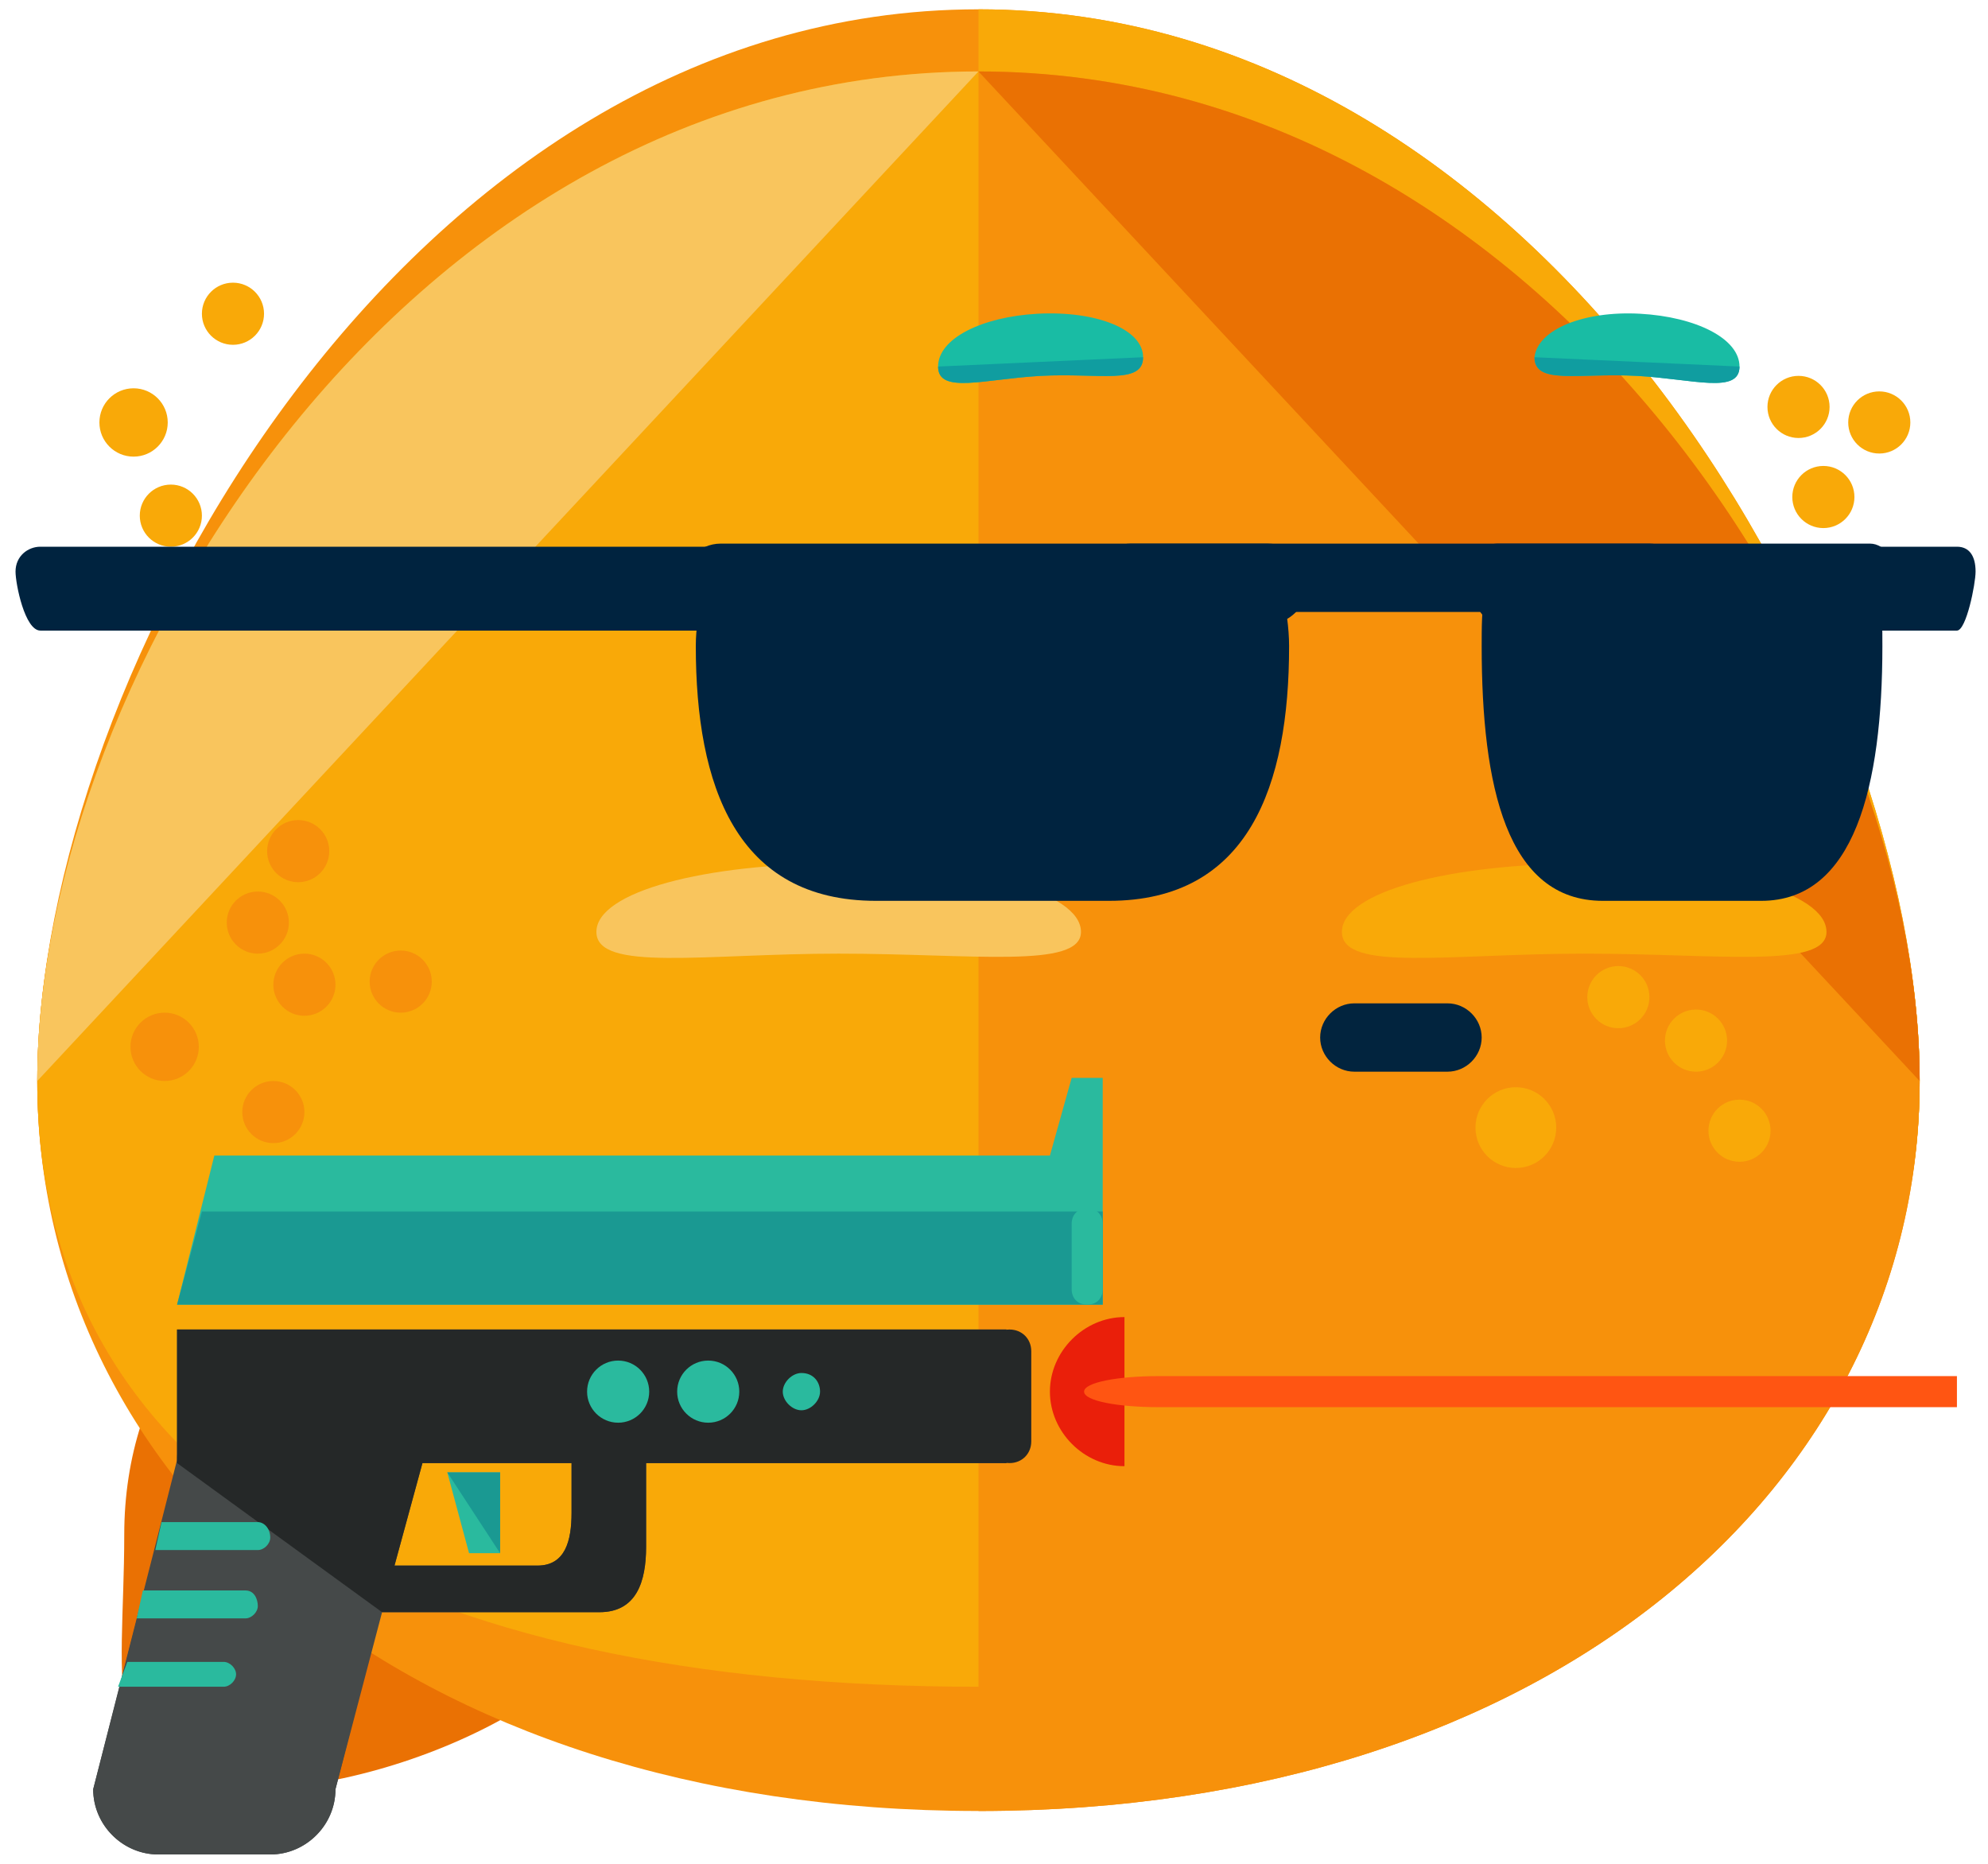 <?xml version="1.0" encoding="UTF-8"?>
<svg width="64px" height="60px" viewBox="0 0 64 60" version="1.1" xmlns="http://www.w3.org/2000/svg" xmlns:xlink="http://www.w3.org/1999/xlink">
    <!-- Generator: Sketch 43.1 (39012) - http://www.bohemiancoding.com/sketch -->
    <title>imgly_sticker_emoticons_hitman</title>
    <desc>Created with Sketch.</desc>
    <defs></defs>
    <g id="Page-1" stroke="none" stroke-width="1" fill="none" fill-rule="evenodd">
        <g id="hitman" fill-rule="nonzero">
            <path d="M21,49.1 C21,54.1 13,57.6 8,57.6 C3,57.6 4,54.4 4,49.4 C4,44.4 7,40.1 12,40.1 C16.9,40.1 21,44.1 21,49.1 Z" id="Shape" fill="#EA7103"></path>
            <g id="Group" transform="translate(1, 0)">
                <path d="M60.8,34.8 C60.8,47.8 48.9,58.3 30.5,58.3 C12.1,58.3 0.2,47.8 0.2,34.8 C0.2,21.8 12.1,2.3 30.5,2.3 C48.9,2.3 60.8,21.8 60.8,34.8 Z" id="Shape" fill="#F7910B"></path>
                <path d="M60.8,34.8 C60.8,47.8 48.9,54.3 30.5,54.3 C12.1,54.3 0.2,47.8 0.2,34.8 C0.2,21.8 12.1,0.3 30.5,0.3 C48.9,0.3 60.8,21.8 60.8,34.8 Z" id="Shape" fill="#F7910B"></path>
                <path d="M30.5,0.3 C48.9,0.3 60.8,21.8 60.8,34.8 C60.8,47.8 48.9,54.3 30.5,54.3" id="Shape" fill="#F9A908"></path>
                <path d="M60.8,34.8 C60.8,47.8 48.9,54.3 30.5,54.3 C12.1,54.3 0.2,47.8 0.2,34.8 C0.2,21.8 12.1,2.3 30.5,2.3 C48.9,2.3 60.8,21.8 60.8,34.8 Z" id="Shape" fill="#F9A908"></path>
                <path d="M0.2,34.8 C0.2,21.8 12.1,2.3 30.5,2.3" id="Shape" fill="#F9C55D"></path>
                <path d="M30.5,2.3 C48.9,2.3 60.8,21.8 60.8,34.8 C60.8,47.8 48.9,58.3 30.5,58.3" id="Shape" fill="#F7910B"></path>
                <path d="M30.5,2.3 C48.9,2.3 60.8,21.8 60.8,34.8" id="Shape" fill="#EA7103"></path>
                <g transform="translate(29, 10)" id="Shape">
                    <g fill="#19BCA4">
                        <path d="M6.8,1.5 C6.8,2.4 5.4,2 3.5,2.1 C1.7,2.2 0.2,2.7 0.2,1.8 C0.2,0.9 1.6,0.2 3.4,0.1 C5.3,5.96744876e-16 6.8,0.6 6.8,1.5 Z"></path>
                        <path d="M19.4,1.5 C19.4,2.4 20.8,2 22.7,2.1 C24.5,2.2 26,2.7 26,1.8 C26,0.9 24.6,0.2 22.8,0.1 C21,5.96744876e-16 19.5,0.6 19.4,1.5 Z"></path>
                    </g>
                    <g transform="translate(0, 1)" fill="#109DA0">
                        <path d="M6.8,0.5 C6.8,1.4 5.4,1 3.5,1.1 C1.7,1.2 0.2,1.7 0.2,0.8"></path>
                        <path d="M19.4,0.5 C19.4,1.4 20.8,1 22.7,1.1 C24.5,1.2 26,1.7 26,0.8"></path>
                    </g>
                </g>
                <g transform="translate(18, 27)" id="Shape">
                    <path d="M15.8,3 C15.8,4.2 12.3,3.7 8,3.7 C3.7,3.7 0.2,4.3 0.2,3 C0.2,1.7 3.7,0.8 8,0.8 C12.3,0.8 15.8,1.7 15.8,3 Z" fill="#F9C55D"></path>
                    <path d="M39.8,3 C39.8,4.2 36.3,3.7 32,3.7 C27.7,3.7 24.2,4.3 24.2,3 C24.2,1.7 27.7,0.8 32,0.8 C36.3,0.8 39.8,1.7 39.8,3 Z" fill="#F9A908"></path>
                </g>
                <circle id="Oval" fill="#F7910B" cx="8.8" cy="31.7" r="1"></circle>
                <circle id="Oval" fill="#F7910B" cx="4.3" cy="33.7" r="1.1"></circle>
                <circle id="Oval" fill="#F7910B" cx="7.3" cy="29.7" r="1"></circle>
                <circle id="Oval" fill="#F7910B" cx="11.9" cy="31.6" r="1"></circle>
                <circle id="Oval" fill="#F9A908" cx="51.1" cy="32.1" r="1"></circle>
                <circle id="Oval" fill="#F9A908" cx="53.6" cy="33.5" r="1"></circle>
                <circle id="Oval" fill="#F9A908" cx="48.3" cy="24.7" r="1"></circle>
                <circle id="Oval" fill="#F9A908" cx="47.8" cy="36.3" r="1.3"></circle>
                <circle id="Oval" fill="#F9A908" cx="55" cy="36.4" r="1"></circle>
                <circle id="Oval" fill="#F7910B" cx="7.8" cy="35.8" r="1"></circle>
                <circle id="Oval" fill="#F7910B" cx="8.6" cy="27.4" r="1"></circle>
                <circle id="Oval" fill="#F9A908" cx="3.3" cy="13.6" r="1.1"></circle>
                <circle id="Oval" fill="#F9A908" cx="6.5" cy="10.1" r="1"></circle>
                <circle id="Oval" fill="#F9A908" cx="57.7" cy="16" r="1"></circle>
                <circle id="Oval" fill="#F9A908" cx="56.9" cy="13.1" r="1"></circle>
                <circle id="Oval" fill="#F9A908" cx="59.5" cy="13.6" r="1"></circle>
                <circle id="Oval" fill="#F9A908" cx="4.5" cy="16.6" r="1"></circle>
            </g>
            <g id="Group" transform="translate(3, 34)">
                <path d="M7.8,23.6 C7.8,24.8 6.8,25.7 5.7,25.7 L2.1,25.7 C0.9,25.7 -4.4408921e-16,24.7 -4.4408921e-16,23.6 L2.7,13 C2.7,11.8 3.7,10.9 4.8,10.9 L8.4,10.9 C9.6,10.9 10.5,11.9 10.5,13 L7.8,23.6 Z" id="Shape" fill="#454949"></path>
                <path d="M29.4,8.8 L2.7,8.8 L2.7,13.1 L0,23.6 C0,24.8 1,25.7 2.1,25.7 L5.7,25.7 C6.9,25.7 7.8,24.7 7.8,23.6 L9.3,17.9 L16.3,17.9 C17.5,17.9 17.8,16.9 17.8,15.8 L17.8,13.1 L29.4,13.1 L29.4,8.8 Z M15.4,14.7 C15.4,15.6 15.2,16.4 14.3,16.4 L9.7,16.4 L10.6,13.1 L15.4,13.1 L15.4,14.7 Z" id="Shape" fill="#454949"></path>
                <path d="M9.3,17.9 L16.3,17.9 C17.5,17.9 17.8,16.9 17.8,15.8 L17.8,13.1 L29.4,13.1 L29.4,8.8 L2.7,8.8 L2.7,13.1 L9.3,17.9 Z M15.4,14.7 C15.4,15.6 15.2,16.4 14.3,16.4 L9.7,16.4 L10.6,13.1 L15.4,13.1 L15.4,14.7 Z" id="Shape" fill="#252828"></path>
                <polygon id="Shape" fill="#2ABA9E" points="13.1 16 12.1 16 11.4 13.4 13.1 13.4"></polygon>
                <polyline id="Shape" fill="#1A9992" points="11.4 13.4 13.1 13.4 13.1 16"></polyline>
                <polygon id="Shape" fill="#2ABA9E" points="31.5 0.7 30.8 3.2 3.9 3.2 2.7 8 32.5 8 32.5 3.3 32.5 3.2 32.5 0.7"></polygon>
                <g transform="translate(0, 15)" id="Shape" fill="#2ABA9E">
                    <path d="M5.3,0 L2.2,0 L2,0.9 L5.3,0.9 C5.5,0.9 5.7,0.7 5.7,0.5 C5.7,0.2 5.5,0 5.3,0 Z"></path>
                    <path d="M4.9,2.2 L1.6,2.2 L1.4,3.1 L4.9,3.1 C5.1,3.1 5.3,2.9 5.3,2.7 C5.3,2.5 5.2,2.2 4.9,2.2 Z"></path>
                    <path d="M0.8,5.3 L4.2,5.3 C4.4,5.3 4.6,5.1 4.6,4.9 C4.6,4.7 4.4,4.5 4.2,4.5 L1.1,4.5 L0.8,5.3 Z"></path>
                </g>
                <path d="M30.2,12.4 C30.2,12.8 29.9,13.1 29.5,13.1 L29.5,13.1 C29.1,13.1 28.8,12.8 28.8,12.4 L28.8,9.5 C28.8,9.1 29.1,8.8 29.5,8.8 L29.5,8.8 C29.9,8.8 30.2,9.1 30.2,9.5 L30.2,12.4 Z" id="Shape" fill="#252828"></path>
                <polygon id="Shape" fill="#1A9992" points="3.5 5 2.7 8 32.5 8 32.5 5"></polygon>
                <path d="M32.5,7.5 C32.5,7.8 32.3,8 32,8 L32,8 C31.7,8 31.5,7.8 31.5,7.5 L31.5,5.4 C31.5,5.1 31.7,4.9 32,4.9 L32,4.9 C32.3,4.9 32.5,5.1 32.5,5.4 L32.5,7.5 Z" id="Shape" fill="#2ABA9E"></path>
                <circle id="Oval" fill="#2ABA9E" cx="16.9" cy="10.8" r="1"></circle>
                <circle id="Oval" fill="#2ABA9E" cx="19.8" cy="10.8" r="1"></circle>
                <path d="M23.4,10.8 C23.4,11.1 23.1,11.4 22.8,11.4 C22.5,11.4 22.2,11.1 22.2,10.8 C22.2,10.5 22.5,10.2 22.8,10.2 C23.2,10.2 23.4,10.5 23.4,10.8 Z" id="Shape" fill="#2ABA9E"></path>
                <path d="M33.2,13.2 C31.9,13.2 30.8,12.1 30.8,10.8 C30.8,9.5 31.9,8.4 33.2,8.4" id="Shape" fill="#EA1F0A"></path>
                <path d="M60,10.3 L34.3,10.3 C33,10.3 31.9,10.5 31.9,10.8 C31.9,11.1 33,11.3 34.3,11.3 L60,11.3 L60,10.3 Z" id="Shape" fill="#FF5512"></path>
            </g>
            <g id="Group" transform="translate(0, 17)" fill="#00233F">
                <g id="Shape">
                    <g>
                        <g transform="translate(21, 0)">
                            <path d="M1.6,2.1 C1.5,2.7 1.4,3.2 1.4,3.8 C1.4,8.3 2.7,12 7.2,12 L14.7,12 C19.2,12 20.5,8.3 20.5,3.8 C20.5,3.2 20.4,2.6 20.3,2.1 L1.6,2.1 Z"></path>
                            <path d="M21.1,1.8 C21.1,2.5 20.5,3.1 19.8,3.1 L2.2,3.1 C1.5,3.1 0.9,2.5 0.9,1.8 L0.9,1.8 C0.9,1.1 1.5,0.5 2.2,0.5 L19.8,0.5 C20.6,0.5 21.1,1.1 21.1,1.8 L21.1,1.8 Z"></path>
                        </g>
                        <path d="M32,1.4 C32,1.9 31.6,3.3 31.2,3.3 L1.3,3.3 C0.8,3.3 0.5,1.8 0.5,1.4 L0.5,1.4 C0.5,0.9 0.9,0.6 1.3,0.6 L31.1,0.6 C31.6,0.5 32,0.9 32,1.4 L32,1.4 Z"></path>
                    </g>
                    <g transform="translate(47, 0)">
                        <g>
                            <path d="M13.5,2.1 C13.6,2.7 13.6,3.2 13.6,3.8 C13.6,8.3 12.7,12 9.7,12 L4.6,12 C1.5,12 0.7,8.3 0.7,3.8 C0.7,3.2 0.7,2.6 0.8,2.1 L13.5,2.1 Z"></path>
                            <path d="M0.4,1.8 C0.4,2.5 0.8,3.1 1.3,3.1 L13.2,3.1 C13.7,3.1 14.1,2.5 14.1,1.8 L14.1,1.8 C14.1,1.1 13.7,0.5 13.2,0.5 L1.2,0.5 C0.7,0.5 0.4,1.1 0.4,1.8 L0.4,1.8 Z"></path>
                        </g>
                        <path d="M7.2,1.4 C7.2,1.9 7.4,3.3 7.8,3.3 L16,3.3 C16.3,3.3 16.6,1.8 16.6,1.4 L16.6,1.4 C16.6,0.9 16.4,0.6 16,0.6 L7.8,0.6 C7.5,0.5 7.2,0.9 7.2,1.4 L7.2,1.4 Z"></path>
                    </g>
                </g>
                <path d="M54.1,1.6 C54.1,2.2 53.6,2.7 53,2.7 L36.4,2.7 C35.8,2.7 35.3,2.2 35.3,1.6 L35.3,1.6 C35.3,1 35.8,0.5 36.4,0.5 L53.1,0.5 C53.7,0.5 54.1,1 54.1,1.6 L54.1,1.6 Z" id="Shape"></path>
            </g>
            <path d="M46.6,34.5 L43.6,34.5 C43,34.5 42.5,34 42.5,33.4 C42.5,32.8 43,32.3 43.6,32.3 L46.6,32.3 C47.2,32.3 47.7,32.8 47.7,33.4 C47.7,34 47.2,34.5 46.6,34.5 Z" id="Shape" fill="#02243E"></path>
        </g>
    </g>
</svg>